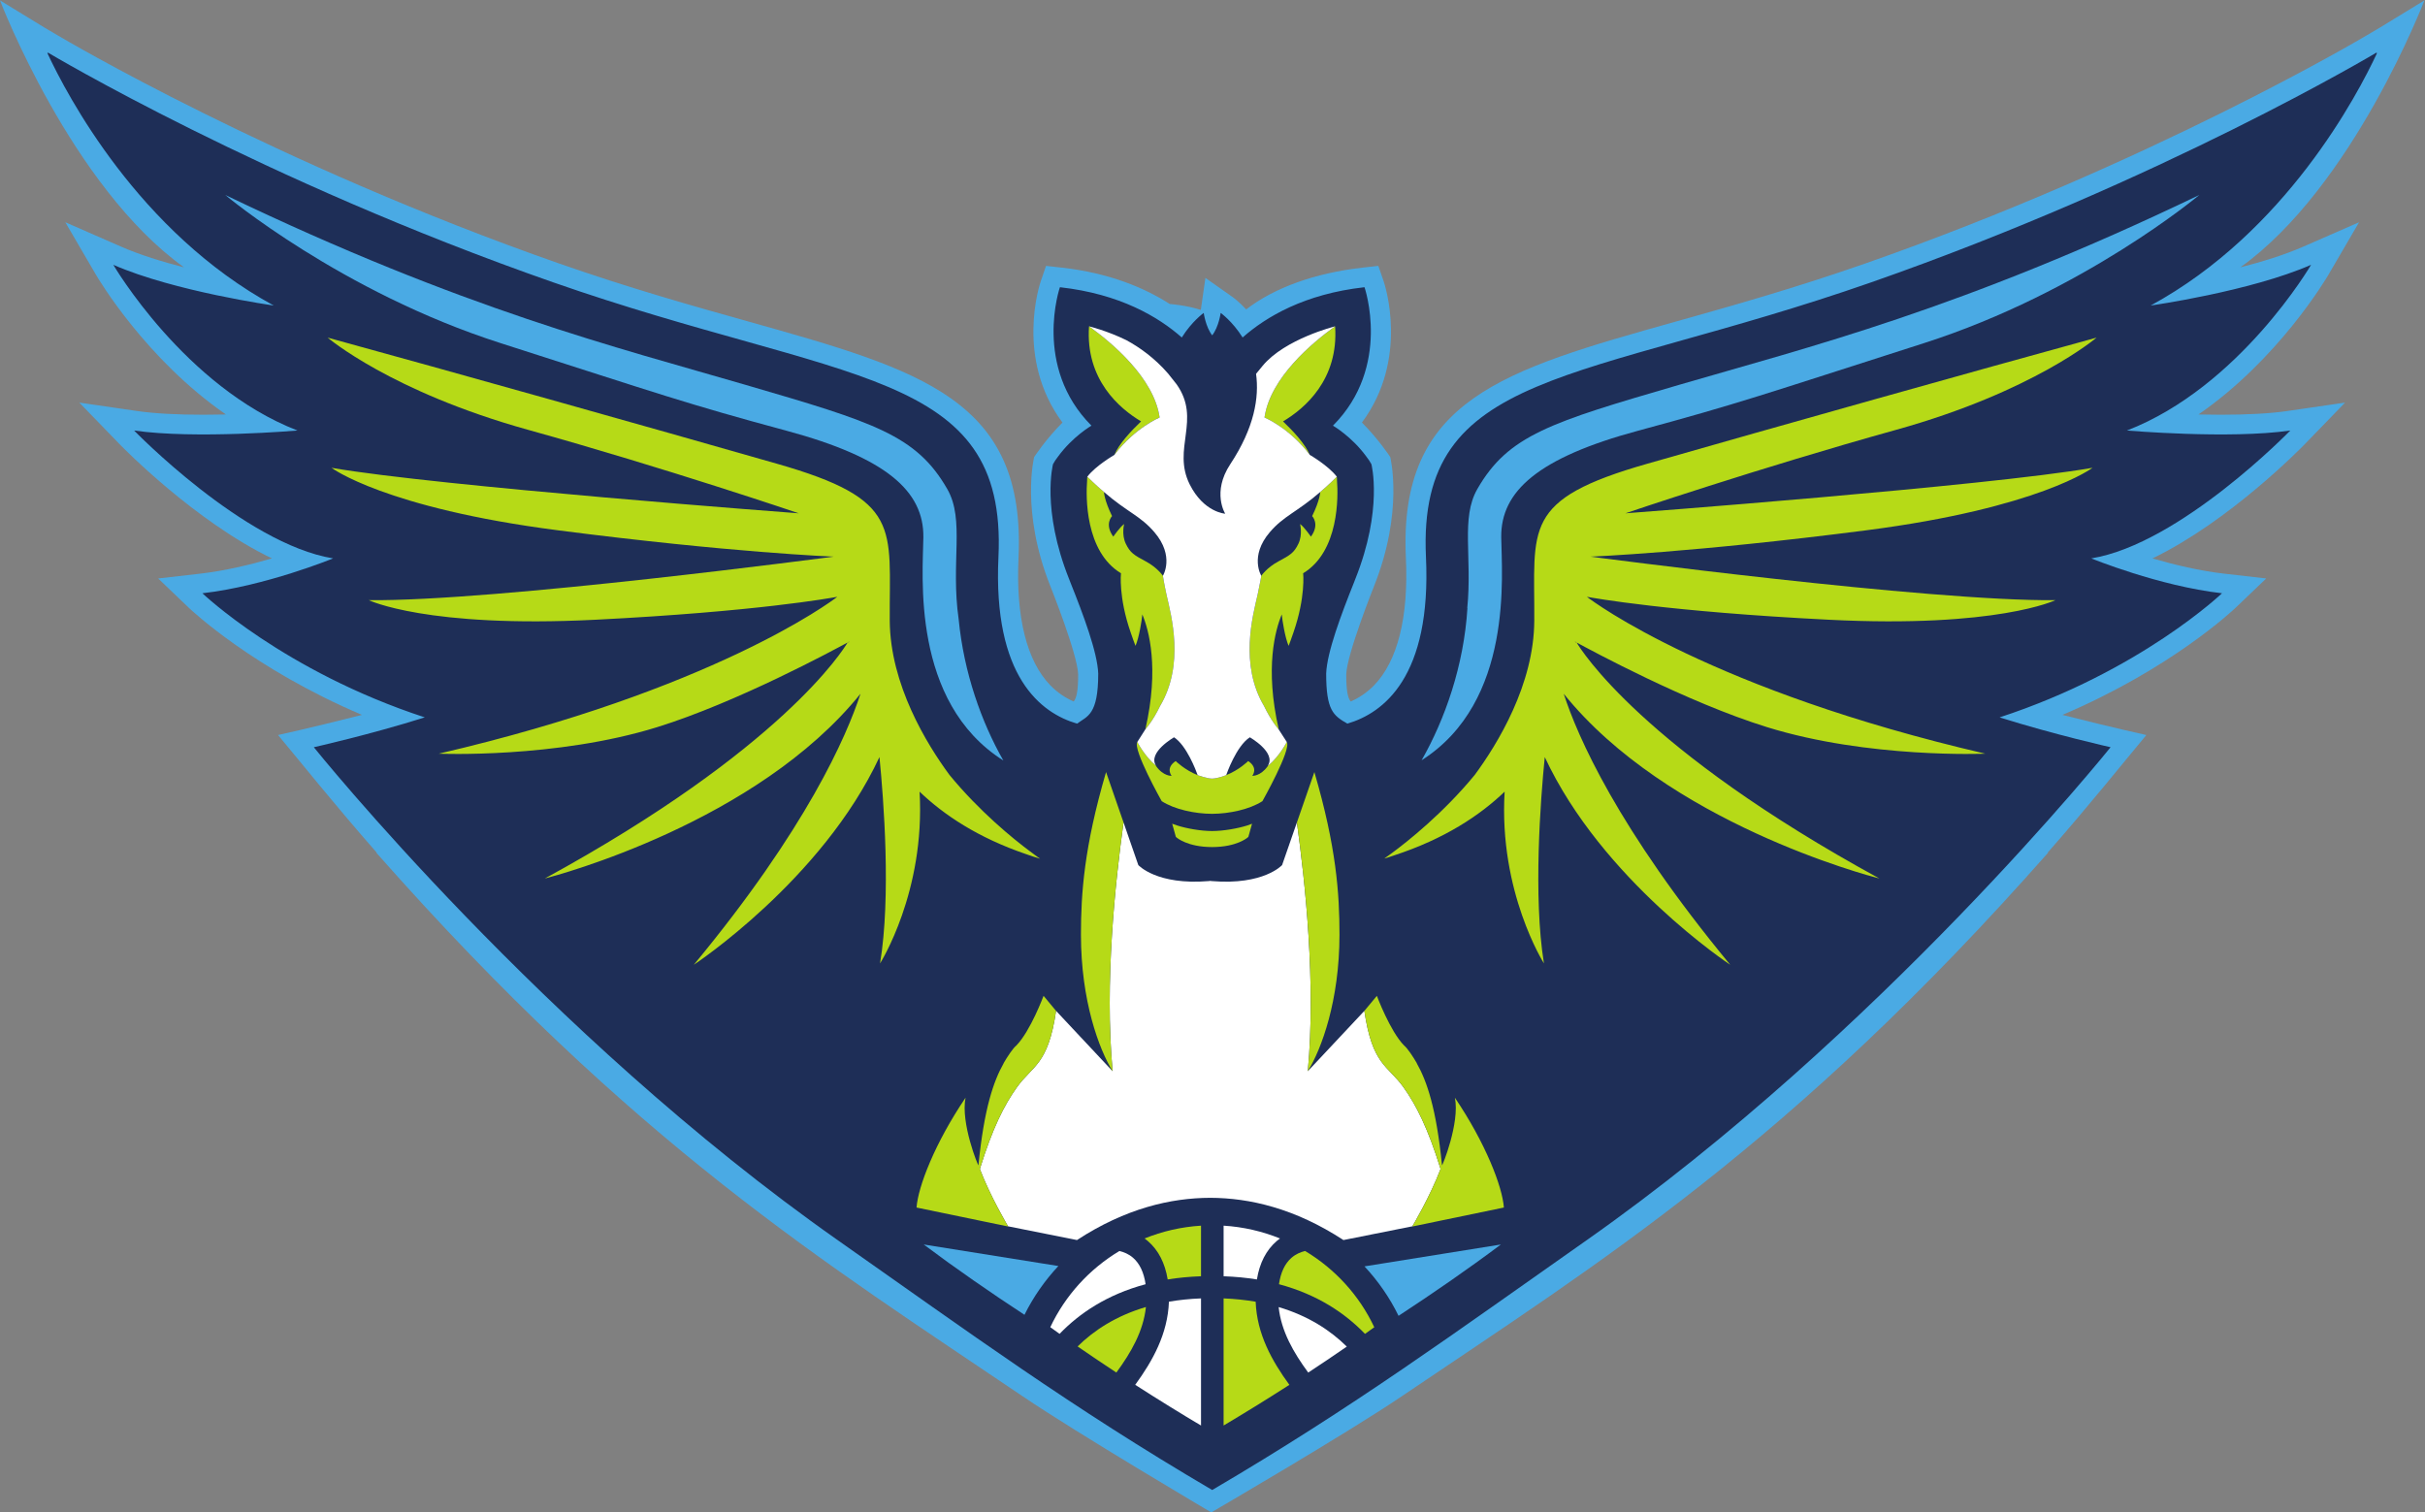 <?xml version="1.0" encoding="UTF-8" standalone="no"?>
<!-- Created with Inkscape (http://www.inkscape.org/) -->

<svg
   version="1.1"
   id="svg2"
   width="768"
   height="479.053"
   viewBox="0 0 768 479.053"
   sodipodi:docname="DWings_Primary_Icon_rgb.eps"
   xmlns:inkscape="http://www.inkscape.org/namespaces/inkscape"
   xmlns:sodipodi="http://sodipodi.sourceforge.net/DTD/sodipodi-0.dtd"
   xmlns="http://www.w3.org/2000/svg"
   xmlns:svg="http://www.w3.org/2000/svg">
  <rect x="0" y="0" width="768" height="479.053" fill="#808080" stroke="none"/>
  <defs
     id="defs6" />
  <sodipodi:namedview
     id="namedview4"
     pagecolor="#ffffff"
     bordercolor="#000000"
     borderopacity="0.25"
     inkscape:showpageshadow="2"
     inkscape:pageopacity="0.0"
     inkscape:pagecheckerboard="0"
     inkscape:deskcolor="#d1d1d1" />
  <g
     id="g8"
     inkscape:groupmode="layer"
     inkscape:label="ink_ext_XXXXXX"
     transform="matrix(1.333,0,0,-1.333,0,479.053)">
    <g
       id="g10"
       transform="scale(0.1)">
      <path
         d="m 5532.2,2941.26 72.64,124.44 -133.47,-58.38 c -43.72,-19.11 -96.69,-35.46 -148.7,-48.87 268.31,192.02 437.33,634.41 437.33,634.41 l -105.86,-64.72 -32.95,-19.39 c -5.06,-3.01 -512.38,-304.36 -1190.88,-541.52 -167.45,-58.52 -316.44,-100.38 -447.9,-137.29 -411.58,-115.6 -660.01,-185.39 -642.24,-561.72 6.61,-140.49 -19.53,-245.25 -75.69,-302.98 -17.67,-18.15 -36.93,-30.28 -55.51,-38.36 -6.88,8.91 -10.51,25.98 -10.51,64.72 1.73,48.71 65.83,208.82 65.83,208.82 71.42,178.56 38.71,307.42 38.71,307.42 0,0 -27.09,41.6 -67.27,81.96 112.82,151.84 54.14,328.34 51.35,336.41 l -12.34,35.83 -38.29,-4.28 c -111.67,-12.57 -208.81,-47.46 -275.72,-99.21 -16.74,18.16 -30.38,28.07 -32.64,29.7 l -64.21,45.22 -10.9,-76.09 c -34.98,11.35 -73.75,14.09 -73.75,14.09 -60.55,38.68 -144,73.72 -255.68,86.29 l -38.3,4.28 -12.33,-35.83 c -2.79,-8.07 -61.46,-184.57 51.34,-336.41 -40.17,-40.36 -67.26,-81.96 -67.26,-81.96 0,0 -32.71,-128.86 38.71,-307.42 0,0 64.1,-160.11 65.83,-208.82 0,-38.74 -3.63,-55.81 -10.5,-64.72 -18.59,8.08 -37.85,20.21 -55.53,38.36 -56.15,57.73 -82.29,162.49 -75.68,302.98 17.77,376.33 -230.66,446.12 -642.25,561.72 -131.45,36.91 -280.44,78.77 -447.9,137.29 -678.489,237.16 -1185.817,538.51 -1190.875,541.52 l -32.95,19.39 L 0,3592.86 c 0,0 169.02,-442.39 437.328,-634.41 -52.012,13.41 -104.973,29.76 -148.695,48.87 l -133.473,58.38 72.641,-124.44 c 5.816,-9.97 119.109,-201.28 308.996,-332.32 -17.402,-0.38 -35.375,-0.64 -53.434,-0.64 -64.457,0 -117.543,2.99 -157.769,8.86 l -137.129,19.97 95.551,-98.6 c 8.879,-9.19 179.195,-183.43 362.07,-271.63 -51.281,-14.96 -112.051,-29.59 -170.664,-36.27 l -99.641,-11.38 71.793,-68.69 c 7.102,-6.81 154.246,-145.77 412.422,-255.49 -122.117,-31.07 -199.379,-47.86 -199.379,-47.86 57.145,-68.43 132.504,-163.24 234.559,-279.58 h -1.172 C 1508.57,871.391 1961.22,593 2430.39,275.43 2562.09,186.281 2877.79,0 2877.79,0 c 0,0 320.11,186.281 451.82,275.43 C 3798.78,593 4251.42,871.391 4866,1567.63 h -1.17 c 102.05,116.34 177.41,211.15 234.56,279.58 0,0 -77.27,16.79 -199.39,47.86 258.18,109.72 405.32,248.68 412.42,255.49 l 71.8,68.69 -99.64,11.38 c -58.61,6.68 -119.38,21.31 -170.66,36.27 182.87,88.2 353.18,262.44 362.07,271.63 l 95.54,98.6 -137.13,-19.97 c -40.22,-5.87 -93.31,-8.86 -157.77,-8.86 -18.06,0 -36.02,0.26 -53.44,0.64 189.9,131.04 303.19,322.35 309.01,332.32 v 0"
         style="fill:#4aaae4;fill-opacity:1;fill-rule:nonzero;stroke:none"
         id="path12" />
      <path
         d="m 5490.77,2964.54 c -145.05,-63.44 -381.07,-96.71 -381.07,-96.71 320.95,174.49 491.7,500.85 537.62,599.54 -0.81,0.88 -1.29,1.4 -1.29,1.4 0,0 -508.13,-303.95 -1199.7,-545.66 -691.57,-241.74 -1079.64,-203.78 -1058.47,-652.71 13.42,-285.23 -101.26,-371.22 -186.77,-396.1 -33.41,19.2 -50.29,31.57 -50.29,118.96 1.79,50.38 35.63,140.55 66.35,217.16 0.76,1.91 1.42,3.81 2.15,5.7 0.2,0.5 0.37,0.89 0.56,1.39 66.61,166.5 38.35,273.39 38.35,273.39 -3.23,6.06 -7.29,12 -11.8,17.77 -34.75,47.86 -79.5,73.68 -79.5,73.68 139.91,140.28 74.99,328.86 74.99,328.86 -0.27,-0.02 -0.51,-0.07 -0.77,-0.1 l -0.05,0.1 c -141.57,-15.91 -233.08,-70.17 -288.83,-119.35 -24.08,38.53 -52.1,58.39 -52.1,58.39 0,0 -4.46,-33.22 -20.14,-53.27 -15.69,20.05 -20.14,53.27 -20.14,53.27 0,0 -28.04,-19.86 -52.1,-58.39 -55.75,49.18 -147.27,103.44 -288.85,119.35 l -0.03,-0.1 c -0.26,0.03 -0.5,0.08 -0.76,0.1 0,0 -64.93,-188.58 74.99,-328.86 0,0 -44.76,-25.82 -79.51,-73.68 -4.51,-5.77 -8.57,-11.71 -11.81,-17.77 0,0 -28.25,-106.89 38.35,-273.39 0.19,-0.5 0.36,-0.89 0.57,-1.39 0.74,-1.89 1.39,-3.79 2.15,-5.7 30.71,-76.61 64.56,-166.78 66.35,-217.16 0,-98.46 -25.93,-101.12 -50.31,-118.96 -85.5,24.88 -200.17,110.87 -186.75,396.1 21.17,448.93 -366.91,410.97 -1058.47,652.71 -691.577,241.71 -1199.694,545.66 -1199.694,545.66 0,0 -0.484,-0.52 -1.305,-1.4 45.926,-98.69 216.668,-425.05 537.633,-599.54 0,0 -236.035,33.27 -381.086,96.71 0,0 169.328,-290.08 437.492,-393.73 0,0 -243.843,-21 -388.121,0 0,0 261.09,-269.35 472.801,-303.87 0,0 -160.496,-65.78 -310.531,-82.86 0,0 193.887,-185.52 528.391,-294.93 -130.938,-41.29 -263.672,-70.9 -263.672,-70.9 0,0 545.712,-680.31 1245.542,-1171.941 C 2303.42,426.922 2543.5,250.73 2879.99,53.238 l 0.02,0.113 0.02,-0.113 C 3216.52,250.73 3456.59,426.922 3768.88,646.309 4468.7,1137.94 5014.43,1818.25 5014.43,1818.25 c 0,0 -132.74,29.61 -263.69,70.9 334.51,109.41 528.4,294.93 528.4,294.93 -150.04,17.08 -310.55,82.86 -310.55,82.86 211.72,34.52 472.82,303.87 472.82,303.87 -144.28,-21 -388.12,0 -388.12,0 268.17,103.65 437.48,393.73 437.48,393.73 v 0"
         style="fill:#1e2e57;fill-opacity:1;fill-rule:nonzero;stroke:none"
         id="path14" />
      <path
         d="m 2194.52,636.621 c 78.54,-58.781 160.27,-115.152 239.46,-167.109 21.1,42.519 48.32,81.527 80.57,115.957 l -320.03,51.152 v 0"
         style="fill:#4aaae4;fill-opacity:1;fill-rule:nonzero;stroke:none"
         id="path16" />
      <path
         d="m 3565.91,636.621 -324.1,-52 c 32.51,-34.859 59.89,-74.402 80.94,-117.5 80.37,52.598 163.38,109.777 243.16,169.5 v 0 0"
         style="fill:#4aaae4;fill-opacity:1;fill-rule:nonzero;stroke:none"
         id="path18" />
      <path
         d="m 3108.16,332.281 c 30.11,19.778 60.84,40.438 91.66,61.731 -38.6,38.078 -90.86,72.808 -161.94,93.898 6.18,-57.648 35.33,-108.051 70.28,-155.629 v 0 0"
         style="fill:#ffffff;fill-opacity:1;fill-rule:nonzero;stroke:none"
         id="path20" />
      <path
         d="M 2907.1,508.531 V 206.48 c 46.84,27.821 100,60.461 156.3,96.629 -41.53,56.922 -77.28,120.86 -80.11,197.5 -23.67,4.102 -48.99,6.852 -76.19,7.922 v 0 0"
         style="fill:#b6da17;fill-opacity:1;fill-rule:nonzero;stroke:none"
         id="path22" />
      <path
         d="m 2777.2,500.699 c -2.87,-76.679 -38.62,-140.621 -80.1,-197.508 56.29,-36.191 109.41,-68.902 156.34,-96.722 v 302.062 c -27.22,-1.07 -52.59,-3.73 -76.24,-7.832 v 0 0"
         style="fill:#ffffff;fill-opacity:1;fill-rule:nonzero;stroke:none"
         id="path24" />
      <path
         d="m 2560.25,394.371 c 30.97,-21.41 61.8,-42.141 92.06,-62.039 34.94,47.629 64.09,98.027 70.25,155.727 -71.3,-21.008 -123.67,-55.637 -162.31,-93.688 v 0 0"
         style="fill:#b6da17;fill-opacity:1;fill-rule:nonzero;stroke:none"
         id="path26" />
      <path
         d="m 2907.1,561.16 c 27.98,-1.051 54.4,-3.551 79.12,-7.609 6.35,39.14 22.08,69.687 47,91.23 2.55,2.18 5.17,4.239 7.84,6.18 -41.75,16.84 -86.81,27.5 -133.96,30.398 v -120.199 0"
         style="fill:#ffffff;fill-opacity:1;fill-rule:nonzero;stroke:none"
         id="path28" />
      <path
         d="m 2721.77,542.211 c -4.09,27.891 -13.94,48.918 -29.55,62.629 -10.39,9.129 -22.21,13.808 -32.61,16.32 -71.48,-42.84 -128.92,-105.93 -164.26,-181.058 7.39,-5.293 14.74,-10.563 22.09,-15.813 47.1,48.871 112.82,93.453 204.33,117.922 v 0 0"
         style="fill:#ffffff;fill-opacity:1;fill-rule:nonzero;stroke:none"
         id="path30" />
      <path
         d="m 3100.75,621.199 c -10.38,-2.508 -22.11,-7.219 -32.53,-16.359 -15.6,-13.668 -25.48,-34.699 -29.56,-62.61 91.53,-24.48 157.28,-69.109 204.37,-118 7.32,5.211 14.7,10.481 22.05,15.739 -35.31,75.25 -92.78,138.32 -164.33,181.23 v 0 0"
         style="fill:#b6da17;fill-opacity:1;fill-rule:nonzero;stroke:none"
         id="path32" />
      <path
         d="m 2727.2,644.73 c 24.91,-21.519 40.63,-52.101 47.06,-91.16 24.68,4.032 51.13,6.539 79.17,7.571 V 681.34 c -47.25,-2.91 -92.27,-13.52 -134.06,-30.399 2.64,-1.929 5.25,-3.992 7.83,-6.211 v 0 0"
         style="fill:#b6da17;fill-opacity:1;fill-rule:nonzero;stroke:none"
         id="path34" />
      <path
         d="m 2277.63,2122.46 c -19.36,135.29 15.2,235.6 -26.96,309.1 -73.66,128.5 -174.12,158.67 -479.52,247.8 -305.42,89.15 -668.81,178.55 -1235.951,451.14 0,0 274.723,-230.6 654.991,-352.32 380.21,-121.75 439.73,-143.5 677.78,-207.7 238.02,-64.16 327.12,-143.84 325.82,-253.48 -1.04,-87.71 -29.99,-391.21 190.06,-530.35 -51.8,90.54 -93.89,208.58 -106.22,335.81 v 0"
         style="fill:#4aaae4;fill-opacity:1;fill-rule:nonzero;stroke:none"
         id="path36" />
      <path
         d="m 3989.34,2679.36 c -305.4,-89.13 -405.86,-119.3 -479.53,-247.8 -39.42,-68.74 -11.76,-160.94 -23.84,-283.25 0.04,0.04 0.43,0.54 0.43,0.54 -8.5,-137.09 -53.64,-264.89 -108.89,-361.62 219.09,139.37 190.22,442.18 189.2,529.77 -1.32,109.64 87.78,189.32 325.81,253.48 238.03,64.2 297.57,85.95 677.78,207.7 380.24,121.72 654.96,352.32 654.96,352.32 -567.1,-272.59 -930.51,-361.99 -1235.92,-451.14 v 0"
         style="fill:#4aaae4;fill-opacity:1;fill-rule:nonzero;stroke:none"
         id="path38" />
      <path
         d="m 2471.21,1553.27 c 0,0 -9.1,6.11 -24.43,17.86 -39.28,29.15 -119.75,94.49 -191.12,181.46 -53.64,72.86 -140.83,214.37 -141.77,366.69 -1.44,220.94 31.61,287.23 -268.71,372.79 -300.33,86.04 -780.27,220.96 -1066.7,299.46 0,0 149.922,-128.34 476.12,-219.07 326.18,-90.73 643.27,-198.38 643.27,-198.38 0,0 -859.3,64.4 -1110.284,108.12 0,0 126.449,-95.43 538.374,-148.55 411.45,-53.13 654.77,-62.53 654.77,-62.53 0,0 -803.73,-106.72 -1104.535,-103.43 0,0 137.945,-66.75 537.895,-46.54 382.23,19.28 559.92,51.73 575.26,54.54 -16.76,-13.16 -298.88,-222.36 -946.95,-372.8 0,0 277.82,-11.75 518.74,62.99 190.63,59.24 419.59,183.35 452.64,201.21 -10.06,-16.92 -155.67,-252.91 -719.43,-560.83 29.22,7.52 503.4,133.03 750.07,439.08 -33.03,-100.61 -127.88,-320.14 -396.1,-644.05 0,0 305.11,201.21 441.14,493.61 10.06,-101.54 27.78,-331.42 1.43,-490.33 0,0 107.78,169.72 93.89,408.06 57.95,-55.47 138.9,-109.53 253.38,-148.56 10.54,-3.76 21.55,-7.52 33.05,-10.8 z m -455.04,513.82 -0.95,0.95 c 0.95,0.47 1.44,0.93 2.39,0.93 -0.47,-0.46 -0.95,-0.93 -1.44,-1.88 v 0"
         style="fill:#b6da17;fill-opacity:1;fill-rule:nonzero;stroke:none"
         id="path40" />
      <path
         d="M 4971.5,2482.2 C 4721,2438.48 3861.7,2374.08 3861.7,2374.08 c 0,0 317.08,107.65 643.27,198.38 326.18,90.73 476.11,219.07 476.11,219.07 -286.43,-78.5 -766.37,-213.42 -1066.69,-299.46 -300.33,-85.56 -267.76,-151.85 -269.19,-372.79 -0.48,-152.32 -87.66,-293.83 -141.3,-366.69 -75.21,-91.66 -160.94,-159.37 -197.35,-186.15 -9.58,-7.06 -15.81,-11.29 -17.72,-12.7 8.14,2.34 15.81,4.69 23.48,7.52 119.26,39.02 203.08,94.48 262.48,151.37 -14.38,-238.34 93.38,-408.06 93.38,-408.06 -25.84,158.91 -8.13,388.79 1.94,490.33 136.02,-292.4 440.65,-493.61 440.65,-493.61 -267.74,323.91 -363.06,543.44 -395.63,644.05 246.19,-306.05 720.87,-431.56 750.09,-439.08 -563.77,307.92 -709.38,543.91 -719.44,560.83 33.05,-17.86 261.53,-141.97 452.64,-201.21 240.93,-74.74 518.26,-62.99 518.26,-62.99 -648.07,150.44 -929.71,359.64 -946.47,372.8 15.33,-2.81 193.03,-35.26 575.26,-54.54 399.95,-20.21 537.9,46.54 537.9,46.54 -300.8,-3.29 -1104.54,103.43 -1104.54,103.43 0,0 242.84,9.4 654.77,62.53 411.93,53.12 537.9,148.55 537.9,148.55 z M 3743.39,2067.09 c -0.48,0.95 -1.44,1.42 -1.44,1.88 0.96,0 1.44,-0.46 2.4,-0.93 l -0.96,-0.95 v 0"
         style="fill:#b6da17;fill-opacity:1;fill-rule:nonzero;stroke:none"
         id="path42" />
      <path
         d="m 3334.42,1010.33 c -37.09,51.87 -74.07,52.35 -92.89,181.43 l -134.38,-143.4 v 0.01 -0.01 c 19.59,211.36 -6.48,450.35 -25.9,591.15 l -35.15,-101.29 c 0,0 -43.57,-48.43 -167.15,-38.07 l -3.66,0.45 -3.65,-0.45 c -123.58,-10.36 -167.17,38.07 -167.17,38.07 l -35.13,101.3 c -19.44,-140.8 -45.49,-379.79 -25.9,-591.16 l -134.39,143.4 c -18.82,-129.08 -55.8,-129.56 -92.9,-181.43 -30.3,-42.35 -58.09,-97.228 -88.14,-194.26 24.42,-64.531 65.39,-133.558 66.99,-136.25 l 163.76,-32.648 c 115.31,75.32 223.24,100.148 316.53,100.367 93.29,-0.219 201.22,-25.047 316.54,-100.367 l 163.76,32.648 c 1.59,2.68 42.56,71.719 66.98,136.25 -30.04,97.032 -57.83,151.91 -88.15,194.26 v 0"
         style="fill:#ffffff;fill-opacity:1;fill-rule:nonzero;stroke:none"
         id="path44" />
      <path
         d="m 2340.33,690.73 0.02,-0.011 -0.02,0.011 v 0 0"
         style="fill:#ffffff;fill-opacity:1;fill-rule:nonzero;stroke:none"
         id="path46" />
      <path
         d="m 3410.26,690.73 -0.09,-0.031 0.09,0.031 v 0 0"
         style="fill:#ffffff;fill-opacity:1;fill-rule:nonzero;stroke:none"
         id="path48" />
      <path
         d="m 3573,724.449 c -3.57,49.731 -43.68,153.461 -116.4,260.922 12.13,-60.019 -30.33,-163.519 -30.62,-160.57 -13.47,135.14 -35.96,200.059 -59.9,242.369 v 0.47 c -9.11,15.51 -21.77,35.02 -30.18,41.84 -33.32,33.87 -64.67,117.99 -64.67,117.99 l -29.7,-35.71 v 0 c 18.82,-129.08 55.8,-129.56 92.89,-181.43 30.32,-42.35 58.11,-97.228 88.15,-194.26 -24.42,-64.531 -65.39,-133.57 -66.98,-136.25 -0.03,-0.039 -0.3,-0.48 -0.3,-0.48 l 54.88,11.359 0.09,0.031 162.74,33.719 v 0"
         style="fill:#b6da17;fill-opacity:1;fill-rule:nonzero;stroke:none"
         id="path50" />
      <path
         d="m 2416.15,1010.33 c 37.1,51.87 74.08,52.35 92.9,181.43 l -29.7,35.71 c 0,0 -31.34,-84.12 -64.66,-117.99 -8.41,-6.82 -21.08,-26.33 -30.18,-41.84 v -0.47 c -23.95,-42.31 -46.44,-107.229 -59.89,-242.369 -0.31,-2.949 -42.76,100.551 -30.63,160.57 C 2221.27,877.91 2181.16,774.18 2177.59,724.449 l 162.74,-33.719 0.02,-0.011 54.94,-11.379 c 0,0 -0.26,0.441 -0.29,0.48 -1.6,2.692 -42.57,71.719 -66.99,136.25 30.05,97.032 57.84,151.91 88.14,194.26 v 0"
         style="fill:#b6da17;fill-opacity:1;fill-rule:nonzero;stroke:none"
         id="path52" />
      <path
         d="m 2669.34,1639.52 v 0 l -41.5,119.65 c -52.17,-178.14 -59.67,-288.18 -59.67,-386.34 0,-156.64 42.87,-272.2 75.27,-324.47 -19.59,211.37 6.46,450.36 25.9,591.16 v 0"
         style="fill:#b6da17;fill-opacity:1;fill-rule:nonzero;stroke:none"
         id="path54" />
      <path
         d="m 3107.15,1048.36 v 0.01 c 32.4,52.28 75.25,167.83 75.25,324.46 0,98.16 -7.5,208.2 -59.65,386.34 l -41.5,-119.65 c 0,-0.01 0,-0.01 0,-0.01 19.42,-140.8 45.49,-379.79 25.9,-591.15 v 0"
         style="fill:#b6da17;fill-opacity:1;fill-rule:nonzero;stroke:none"
         id="path56" />
      <path
         d="m 2711.06,2592.48 c -23.88,-22.7 -52.69,-53.65 -63.64,-79.71 47.68,63.94 107.69,88.95 107.69,88.95 -13.57,94.57 -114.25,178.29 -167.78,216.68 -8.78,-126.99 72.92,-195.71 123.73,-225.92 v 0"
         style="fill:#b6da17;fill-opacity:1;fill-rule:nonzero;stroke:none"
         id="path58" />
      <path
         d="m 2721.22,1860.71 c 0,0 18.19,20.23 34.96,55.48 58.44,98.25 26.82,214.37 15.32,264.2 -6.22,28.68 -8.61,45.17 -8.61,45.17 0,0 -12.89,19.37 -40.63,34.23 -27.7,14.9 -36.98,20.06 -47.54,42.03 -10.56,21.99 -3.89,46.81 -3.89,46.81 -9.82,-6.87 -25.8,-30.03 -25.8,-30.03 -21.8,29.76 -2.96,48.86 -2.96,48.86 -18.78,38.48 -19.22,57.26 -19.22,57.26 -19.16,15.99 -39.58,36.33 -39.58,36.33 0,0 -0.48,-3.29 -0.48,-9.88 -2.88,-36.19 -5.27,-167.82 80.47,-219.53 0,0 -6.23,-56.42 22.99,-140.57 1.44,-5.17 11.5,-31.97 11.5,-31.97 8.48,19.05 15.35,62.31 16.28,74.75 15.33,-36.66 40.71,-126.94 7.19,-273.14 v 0"
         style="fill:#b6da17;fill-opacity:1;fill-rule:nonzero;stroke:none"
         id="path60" />
      <path
         d="m 3112,2512.77 c -10.98,26.06 -39.83,57.01 -63.68,79.71 50.84,30.21 132.48,98.93 123.7,225.92 -53.52,-38.39 -154.18,-122.11 -167.75,-216.68 0,0 60.04,-25.01 107.73,-88.95 v 0"
         style="fill:#b6da17;fill-opacity:1;fill-rule:nonzero;stroke:none"
         id="path62" />
      <path
         d="m 2879.78,1619.08 c -27.01,0 -60.83,6.12 -82.87,13.17 l -11.97,4.21 8.62,-31.01 1.44,-1.41 c 0.96,-0.94 26.35,-23.04 84.78,-23.04 58.44,0 83.81,22.1 84.78,23.04 l 1.44,1.41 8.62,31.01 -11.49,-4.21 c -22.52,-7.05 -56.34,-13.17 -83.35,-13.17 v 0"
         style="fill:#b6da17;fill-opacity:1;fill-rule:nonzero;stroke:none"
         id="path64" />
      <path
         d="m 3176.54,2451.17 c 0,6.59 -0.47,9.88 -0.47,9.88 0,0 -20.2,-20.34 -39.36,-36.33 0,0 -0.43,-18.78 -19.23,-57.26 0,0 18.86,-19.1 -2.94,-48.86 0,0 -15.98,23.16 -25.81,30.03 0,0 6.68,-24.82 -3.9,-46.81 -10.55,-21.97 -19.83,-27.13 -47.53,-42.03 -27.74,-14.86 -40.63,-34.23 -40.63,-34.23 0,0 -2.62,-16.49 -8.84,-45.17 -11.5,-49.83 -43.11,-165.95 15.33,-264.2 16.76,-35.25 34.96,-55.95 34.96,-55.95 v 0.47 c -33.53,146.2 -8.14,236.48 7.18,273.14 0.93,-12.44 7.81,-55.7 16.29,-74.75 0,0 10.06,26.8 11.5,31.97 29.22,84.15 22.99,140.57 22.99,140.57 85.74,51.71 83.34,183.34 80.46,219.53 v 0"
         style="fill:#b6da17;fill-opacity:1;fill-rule:nonzero;stroke:none"
         id="path66" />
      <path
         d="m 3013.18,1774.68 c -0.01,-0.02 -0.61,-0.06 -0.71,-0.09 -0.28,-0.47 -0.2,-0.95 -0.55,-1.42 -17.4,-24.39 -36.75,-22.87 -36.75,-22.87 0,0 15.46,18.3 -9.66,35.08 0,0 -21.28,-21.25 -52.21,-33.43 0,0 -20.9,-8.28 -33.63,-8.28 -12.46,0 -34.2,8.28 -34.2,8.28 -30.87,12.17 -52.14,33.37 -52.18,33.41 -0.03,-0.01 -0.06,-0.02 -0.09,-0.04 -25.04,-16.77 -9.6,-35.02 -9.6,-35.02 0,0 -19.35,-1.52 -36.77,22.87 -0.34,0.5 -0.27,1.01 -0.57,1.49 -0.01,0.01 -0.11,0.02 -0.12,0.02 -26.3,21.36 -44.06,55.95 -44.06,55.95 -11.25,-17.82 57.96,-140.56 57.96,-140.56 30.21,-19.62 79.23,-30.01 119.47,-30.07 v -0.03 c 0.05,0 0.11,0.01 0.16,0.01 0.05,0 0.11,-0.01 0.16,-0.01 v 0.03 c 40.24,0.06 89.25,10.45 119.47,30.07 0,0 69.21,122.74 57.96,140.56 0,0 -17.77,-34.59 -44.08,-55.95 v 0"
         style="fill:#b6da17;fill-opacity:1;fill-rule:nonzero;stroke:none"
         id="path68" />
      <path
         d="m 3112.09,2512.76 c -0.1,0.12 -0.18,0.22 -0.27,0.35 0.04,-0.12 0.13,-0.23 0.18,-0.34 -47.69,63.94 -107.73,88.95 -107.73,88.95 13.56,94.51 114.07,178.16 167.64,216.6 -0.6,-0.16 -118.87,-29.77 -171.9,-93.54 l -15.81,-19.28 c 7.67,-55.95 -3.83,-127.87 -61.31,-214.84 -44.07,-66.75 -11.97,-117.53 -11.97,-117.53 0,0 -50.78,2.83 -84.31,69.58 -42.62,85.09 28.26,153.73 -31.13,237.88 l -20.12,25.38 c -32.09,37.14 -68.03,62.53 -99.14,79.45 -45.99,22.57 -88.62,32.91 -88.62,32.91 0.03,-0.07 0.07,-0.12 0.1,-0.19 53.59,-38.5 153.87,-122.04 167.41,-216.42 0,0 -58.66,-24.61 -106.08,-87 -0.52,-0.69 -1.03,-1.26 -1.56,-1.96 0,0 -44.06,-25.38 -64.18,-51.71 l 0.01,-0.02 c 0.07,-0.08 20.43,-20.35 39.55,-36.31 56.07,-48.55 86.27,-56.23 119.94,-95.64 48.82,-57.13 20.1,-103.52 20.1,-103.52 0,0 2.39,-16.49 8.61,-45.17 11.5,-49.83 43.12,-165.95 -15.32,-264.2 -16.77,-35.25 -34.96,-55.48 -34.96,-55.48 l -19.14,-30.08 c 0,0 17.76,-34.59 44.06,-55.95 0.01,0 0.11,-0.01 0.12,-0.02 -19.61,31.37 43.12,67.14 43.12,67.14 29.86,-19.37 52.28,-79.17 56.09,-89.85 0,0 21.74,-8.28 34.2,-8.28 12.73,0 33.63,8.28 33.63,8.28 0.76,2.21 23.72,68.84 56.1,89.85 0,0 62.87,-35.83 43.07,-67.21 0.1,0.03 0.7,0.07 0.71,0.09 26.31,21.36 44.08,55.95 44.08,55.95 l -19.14,29.61 c 0,0 -18.2,20.7 -34.96,55.95 -58.44,98.25 -26.83,214.37 -15.33,264.2 6.22,28.68 8.84,45.17 8.84,45.17 0,0 -28.72,46.39 20.1,103.52 33.67,39.41 63.87,47.09 119.94,95.64 19.16,15.99 39.36,36.33 39.36,36.33 -20.12,26.33 -63.98,51.71 -63.98,51.71 v 0"
         style="fill:#ffffff;fill-opacity:1;fill-rule:nonzero;stroke:none"
         id="path70" />
    </g>
  </g>
</svg>
